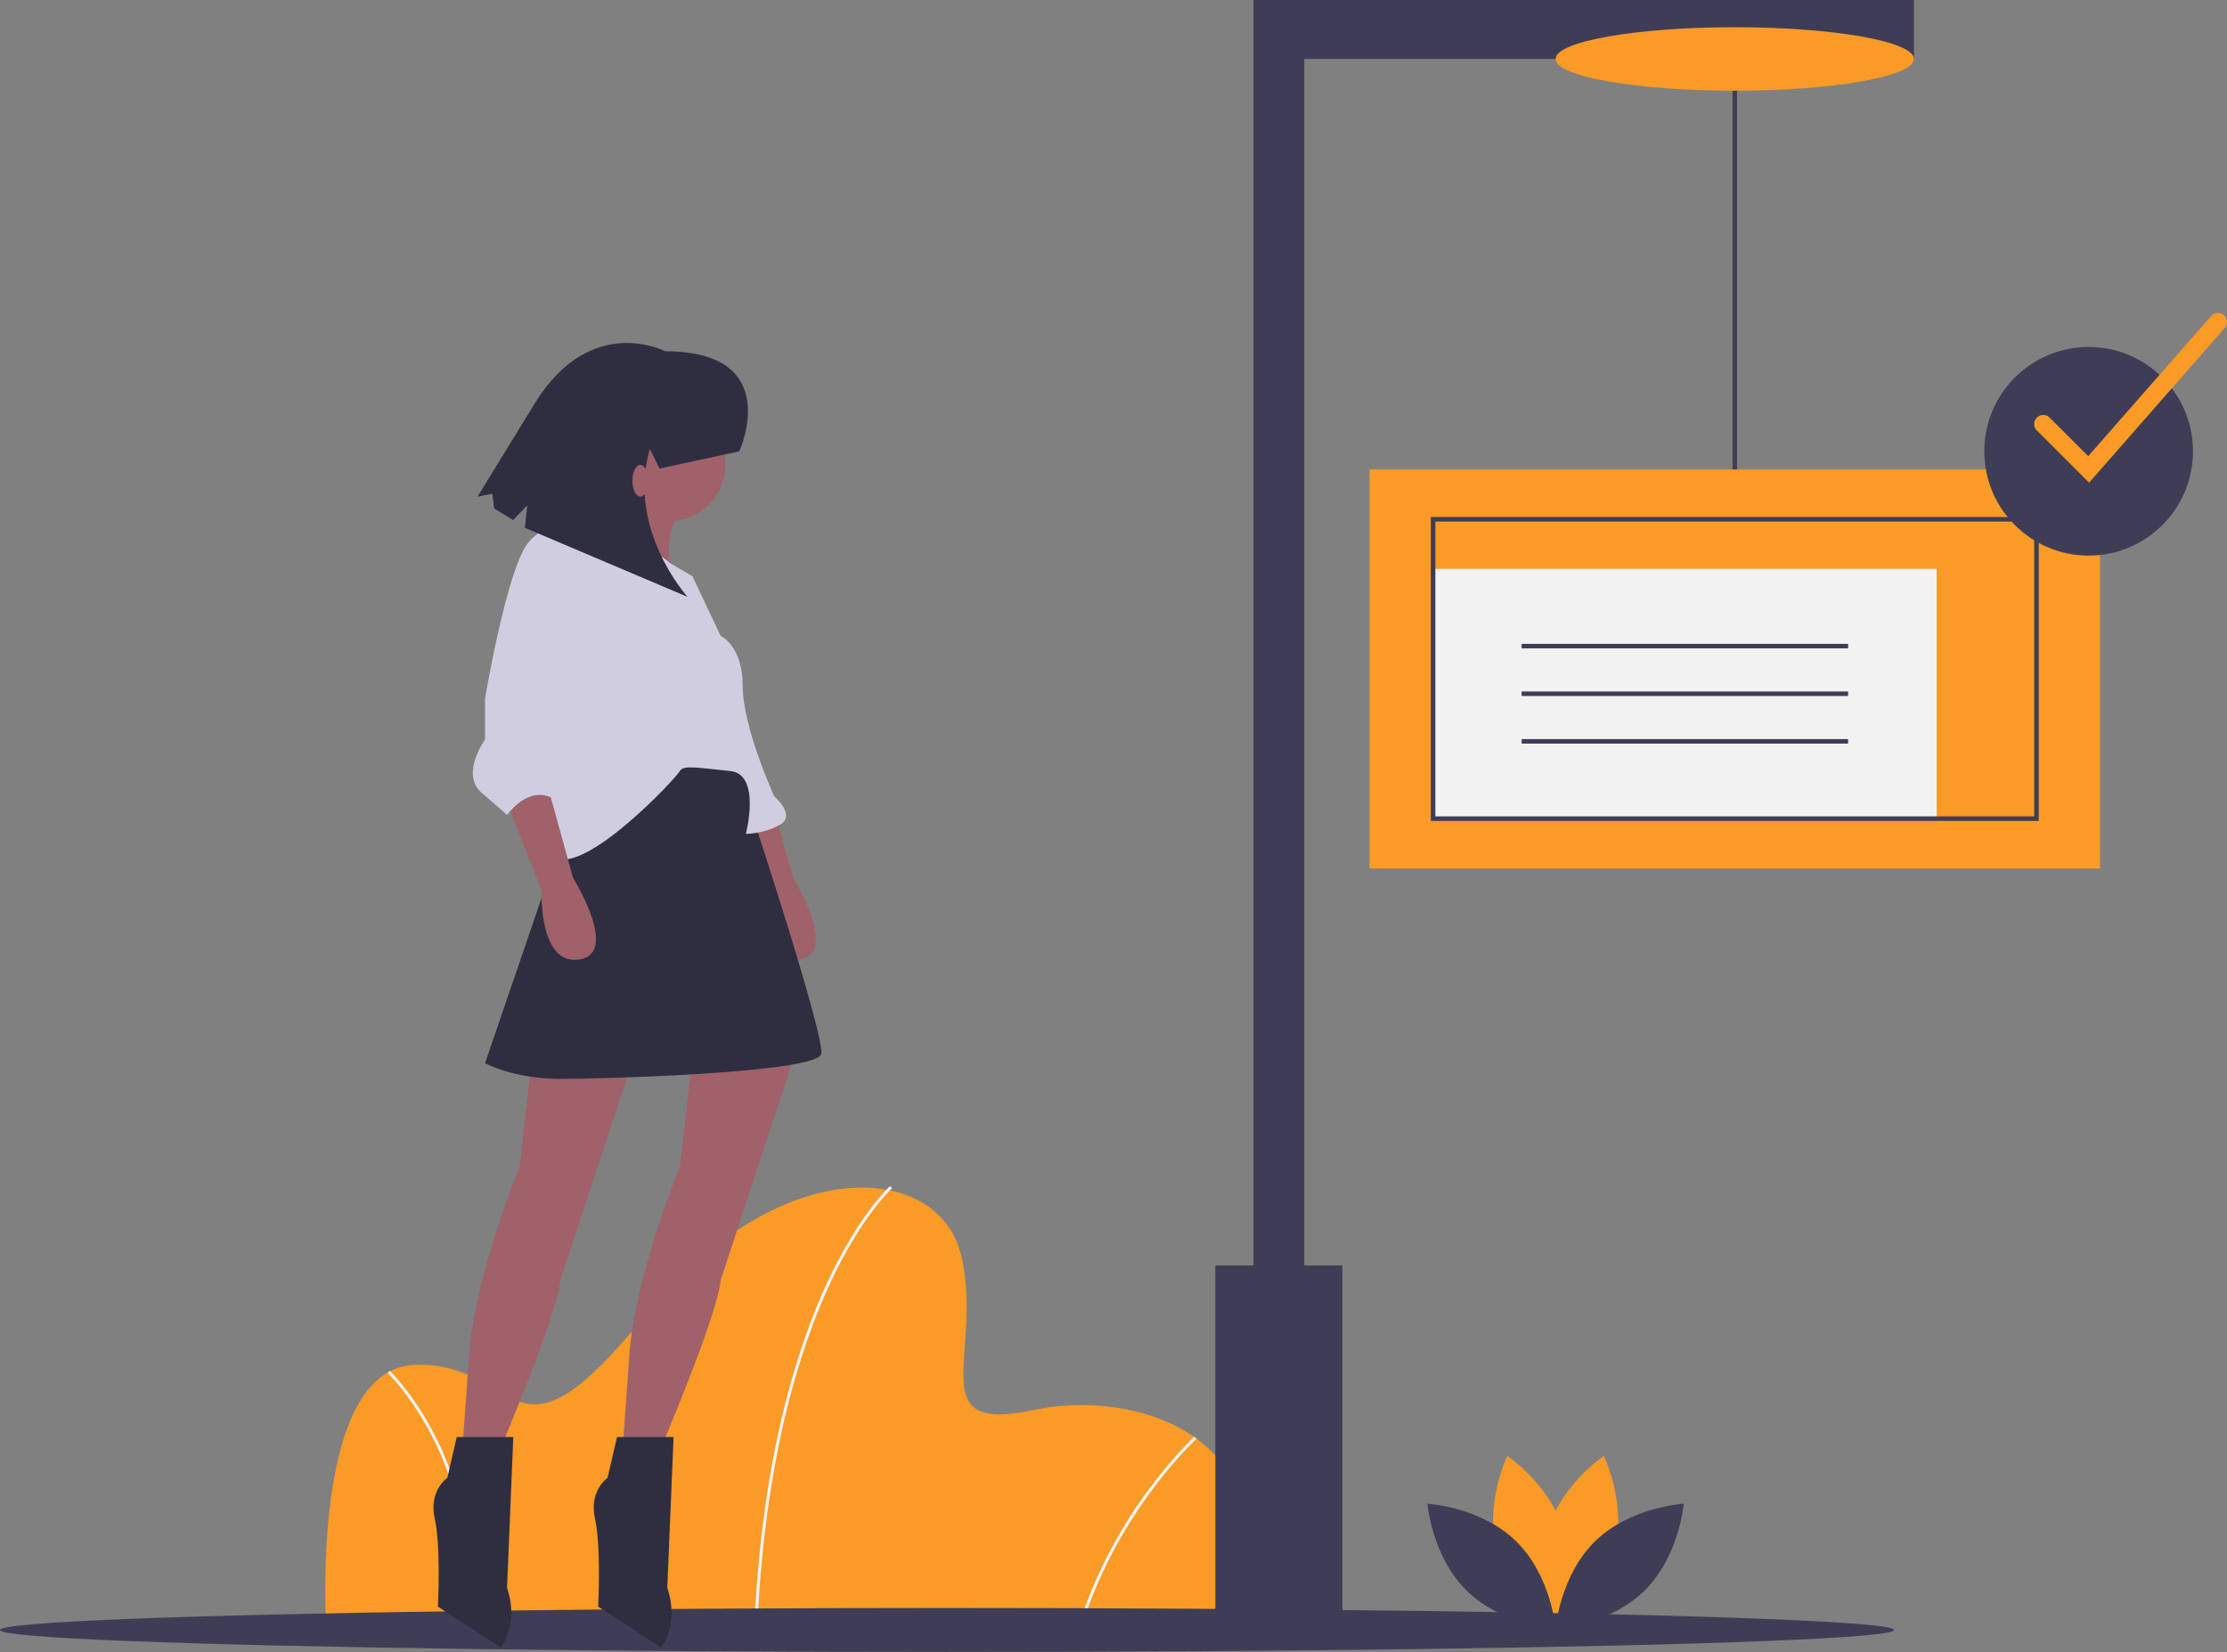 <svg id="b4ceccf0-7969-46b0-a4b2-7f492d66dbb2" data-name="Layer 1" xmlns="http://www.w3.org/2000/svg" width="981.789" height="728.477" viewBox="0 0 981.789 728.477"><rect x="0" y="0" width="981.789" height="728.477" fill="#808080" stroke="none"/><title>helpful_notifications</title><path d="M645.98,805.762H252.998s-7.966-116.833,39.165-118.16S333.984,739.38,393.064,666.359s130.773-69.037,140.066-25.889-17.923,77.667,31.863,67.046S686.473,724.775,645.98,805.762Z" transform="translate(-109.105 -85.762)" fill="#f99b26"/><path d="M442.855,805.788l-1.326-.053c3.093-76.922,19.203-126.345,32.173-154.259,14.082-30.311,27.652-42.581,27.788-42.701l.882.992c-.134.119-13.545,12.268-27.515,42.373C461.959,679.936,445.937,729.156,442.855,805.788Z" transform="translate(-109.105 -85.762)" fill="#f2f2f2"/><path d="M585.085,805.947l-1.274-.371c15.347-52.677,51.487-85.935,51.851-86.265l.892.983C636.193,720.621,600.323,753.645,585.085,805.947Z" transform="translate(-109.105 -85.762)" fill="#f2f2f2"/><path d="M314.894,805.853l-1.315-.183c5.207-37.553-4.198-66.688-13.006-84.517-9.536-19.304-20.417-29.847-20.526-29.952l.919-.958c.111.106,11.16,10.811,20.798,30.322C310.653,738.561,320.147,767.966,314.894,805.853Z" transform="translate(-109.105 -85.762)" fill="#f2f2f2"/><rect x="763.789" y="26" width="2" height="185" fill="#3f3d56"/><path d="M820.762,769.848c-5.685,21.015-25.158,34.031-25.158,34.031s-10.255-21.057-4.57-42.073,25.158-34.031,25.158-34.031S826.447,748.832,820.762,769.848Z" transform="translate(-109.105 -85.762)" fill="#f99b26"/><path d="M769.043,769.848c5.685,21.015,25.158,34.031,25.158,34.031s10.255-21.057,4.57-42.073-25.158-34.031-25.158-34.031S763.358,748.832,769.043,769.848Z" transform="translate(-109.105 -85.762)" fill="#f99b26"/><path d="M777.397,765.331c15.6,15.186,17.505,38.53,17.505,38.53s-23.387-1.277-38.987-16.463-17.505-38.53-17.505-38.53S761.797,750.146,777.397,765.331Z" transform="translate(-109.105 -85.762)" fill="#3f3d56"/><path d="M812.408,765.331c-15.6,15.186-17.505,38.53-17.505,38.53s23.387-1.277,38.987-16.463,17.505-38.53,17.505-38.53S828.008,750.146,812.408,765.331Z" transform="translate(-109.105 -85.762)" fill="#3f3d56"/><ellipse cx="417.5" cy="718.779" rx="417.5" ry="9.697" fill="#3f3d56"/><path d="M343.715,551.826l-5.541,48.485S318.78,647.411,316.009,682.044L313.239,720.832h18.009s23.55-55.412,24.935-70.65L389.43,549.055Z" transform="translate(-109.105 -85.762)" fill="#a0616a"/><path d="M414.366,551.826l-5.541,48.485s-19.394,47.1-22.165,81.733L383.889,720.832h18.009s23.55-55.412,24.935-70.65L460.08,549.055Z" transform="translate(-109.105 -85.762)" fill="#a0616a"/><path d="M429.604,439.617l15.238,38.788s-1.385,33.247,16.624,30.477-2.771-36.018-2.771-36.018L447.613,432.69S433.76,429.919,429.604,439.617Z" transform="translate(-109.105 -85.762)" fill="#a0616a"/><circle cx="294.87" cy="204.935" r="24.935" fill="#a0616a"/><path d="M385.274,298.316s-8.312,27.706-13.853,27.706,37.403,16.624,37.403,16.624-11.082-11.082,0-31.862Z" transform="translate(-109.105 -85.762)" fill="#a0616a"/><path d="M358.954,449.314,322.936,554.596s12.468,6.926,33.247,6.926,113.594-2.771,114.98-11.082S442.072,449.314,442.072,449.314l-5.541-34.632L368.651,432.69Z" transform="translate(-109.105 -85.762)" fill="#2f2e41"/><path d="M335.404,719.447H310.468l-4.156,18.009s-8.312,5.541-5.541,18.009,1.385,38.788,1.385,38.788l27.706,18.009s8.312-9.697,2.771-26.321Z" transform="translate(-109.105 -85.762)" fill="#2f2e41"/><path d="M406.054,719.447H381.118l-4.156,18.009s-8.312,5.541-5.541,18.009,1.385,38.788,1.385,38.788l27.706,18.009s8.312-9.697,2.771-26.321Z" transform="translate(-109.105 -85.762)" fill="#2f2e41"/><path d="M379.733,323.251s19.209,5.1,24.843,10.862l9.79,5.762,12.468,26.321s9.697,4.156,9.697,22.165,13.853,48.485,13.853,48.485,9.697,8.312,2.771,12.468-15.238,4.156-15.238,4.156,6.926-26.321-6.926-27.706-20.779-2.771-22.165,0-38.788,42.944-54.027,38.788-6.926-45.715-6.926-45.715l12.468-96.971s9.697-1.385,15.238,0S379.733,323.251,379.733,323.251Z" transform="translate(-109.105 -85.762)" fill="#d0cde1"/><path d="M332.633,439.617l15.238,38.788S346.486,511.652,364.495,508.881s-2.771-36.018-2.771-36.018L350.642,432.69S336.789,429.919,332.633,439.617Z" transform="translate(-109.105 -85.762)" fill="#a0616a"/><path d="M363.11,323.251l-2.771-1.385s-8.312-8.312-18.009,2.771-19.394,69.265-19.394,69.265v18.009s-11.082,15.238-1.385,23.55S332.633,445.158,332.633,445.158s9.697-13.853,20.779-6.926l1.385-5.541a17.145,17.145,0,0,0,2.771-4.156c1.385-2.771,4.156,1.385,2.771-2.771s0-5.541,0-6.926,1.385-8.312,1.385-8.312l-1.385-42.944Z" transform="translate(-109.105 -85.762)" fill="#d0cde1"/><path d="M435.045,284.789s20.257-44.165-32.684-44.118c0,0-32.48-17.063-57.214,22.507L319.623,304.784l6.521-1.296.828,6.492,8.321,5.105,6.259-6.468-1.035,9.901,71.697,30.448s-27.031-29.933-16.604-65.224l4.233,8.639Z" transform="translate(-109.105 -85.762)" fill="#2f2e41"/><ellipse cx="282.289" cy="212" rx="3.5" ry="7" fill="#a0616a"/><polygon points="843.789 26 843.789 0 574.989 0 552.789 0 552.589 0 552.589 558 535.789 558 535.789 712 591.789 712 591.789 558 574.989 558 574.989 26 843.789 26" fill="#3f3d56"/><ellipse cx="764.789" cy="26" rx="79" ry="14" fill="#f99b26"/><rect x="603.789" y="207" width="322" height="176" fill="#f99b26"/><rect x="631.789" y="250.835" width="222" height="110.165" fill="#f2f2f2"/><path d="M1007.895,447.762h-268v-134h268Zm-266-2h264v-130h-264Z" transform="translate(-109.105 -85.762)" fill="#3f3d56"/><rect x="670.82" y="283.917" width="143.938" height="2" fill="#3f3d56"/><rect x="670.82" y="304.917" width="143.938" height="2" fill="#3f3d56"/><rect x="670.82" y="325.917" width="143.938" height="2" fill="#3f3d56"/><circle cx="920.789" cy="199" r="46" fill="#3f3d56"/><path d="M1030.086,298.61l-23.02-23.02a4,4,0,1,1,5.657-5.657l16.98,16.98,54.184-61.789a4,4,0,0,1,6.015,5.274Z" transform="translate(-109.105 -85.762)" fill="#f99b26"/></svg>